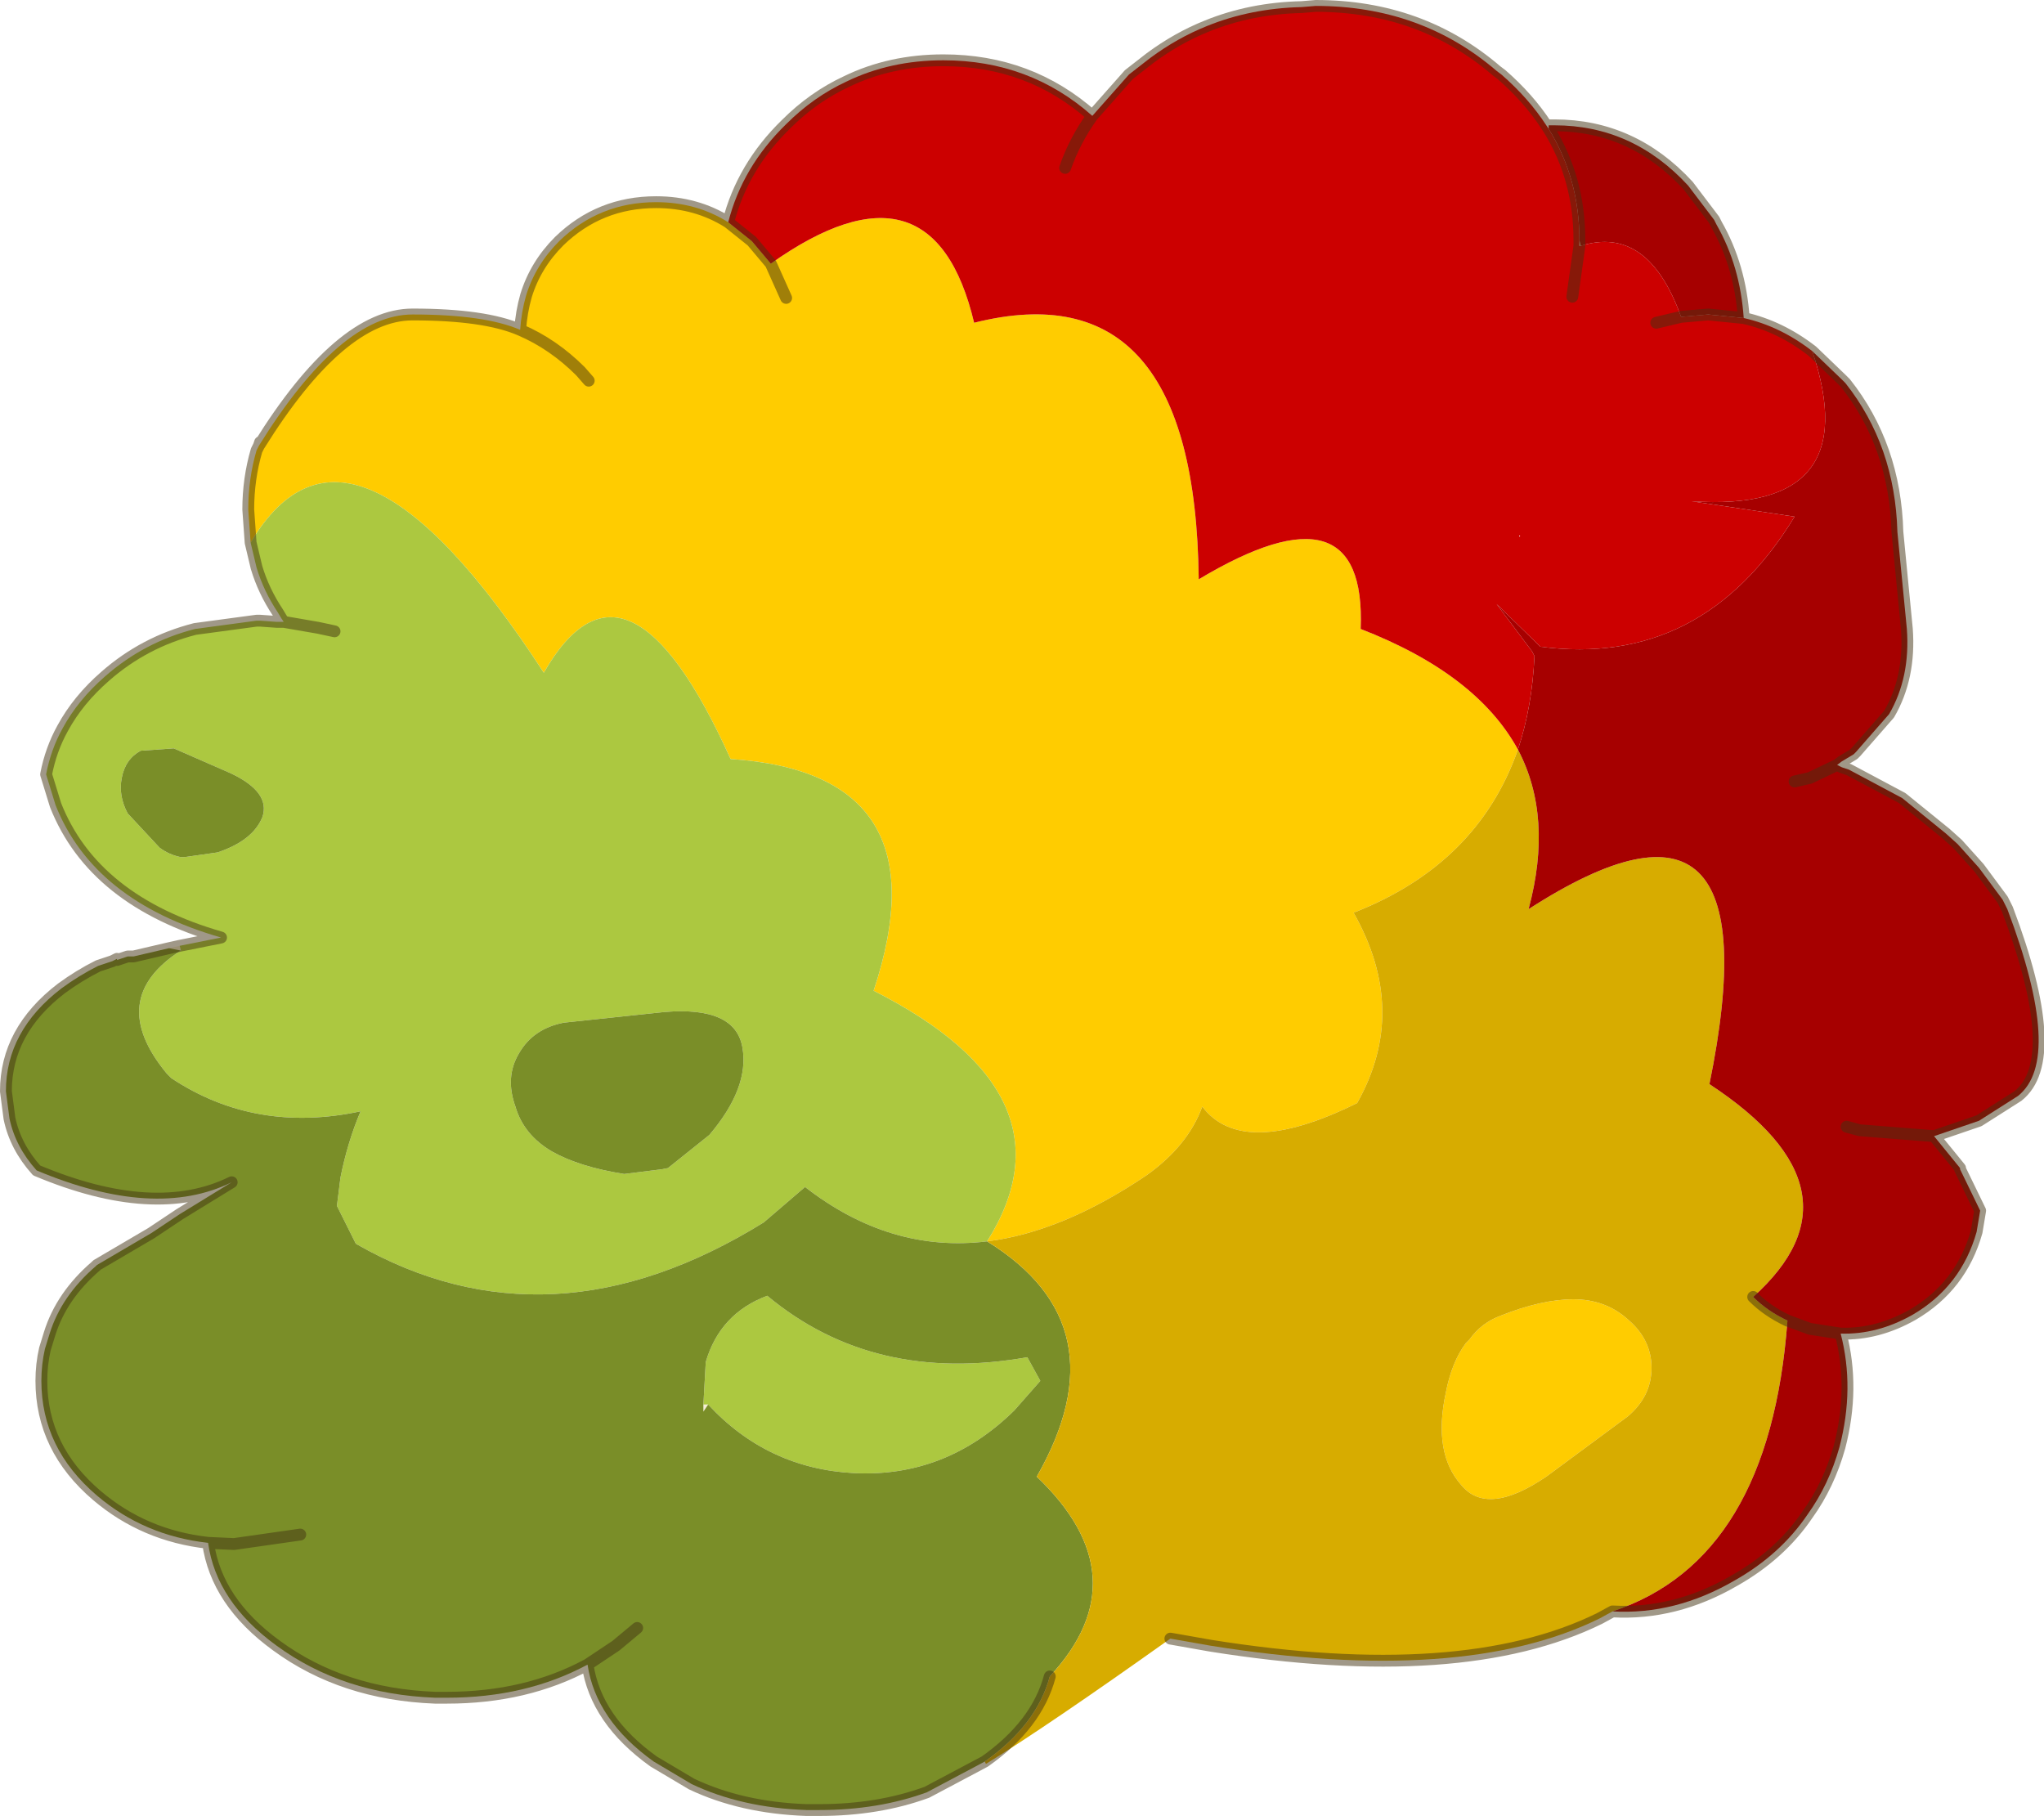 <?xml version="1.0" encoding="UTF-8" standalone="no"?>
<svg xmlns:xlink="http://www.w3.org/1999/xlink" height="76.8px" width="86.45px" xmlns="http://www.w3.org/2000/svg">
  <g transform="matrix(1.0, 0.0, 0.0, 1.0, -303.35, -190.6)">
    <path d="M310.5 230.7 L310.95 230.6 311.0 230.8 310.5 230.7 M314.2 209.65 L314.3 209.45 314.35 209.3 314.4 209.15 314.3 209.45 314.2 209.65 M333.1 250.0 L333.3 250.0 333.1 250.3 333.1 250.0" fill="#f5eed3" fill-rule="evenodd" stroke="none"/>
    <path d="M370.15 200.75 L370.2 201.0 370.15 201.0 370.15 200.75" fill="#dec696" fill-rule="evenodd" stroke="none"/>
    <path d="M313.95 213.55 L313.85 212.15 Q313.85 210.85 314.2 209.65 L314.3 209.45 Q317.75 203.9 320.8 203.9 323.85 203.9 325.35 204.55 325.4 203.8 325.6 203.1 326.0 201.8 327.0 200.8 328.7 199.15 331.1 199.15 332.8 199.15 334.15 200.0 L335.15 200.8 335.95 201.75 Q342.8 196.9 344.55 204.25 353.9 201.9 354.05 215.1 361.15 210.85 360.9 217.2 365.8 219.1 367.55 222.3 365.85 227.15 360.6 229.2 362.95 233.35 360.75 237.25 355.9 239.65 354.2 237.4 353.6 239.05 351.85 240.3 348.3 242.7 345.1 243.1 349.0 236.9 340.3 232.5 343.35 223.3 334.25 222.7 329.85 212.95 326.35 219.05 318.15 206.45 313.95 213.55 M366.8 246.25 Q368.55 245.55 369.9 245.55 371.25 245.55 372.2 246.4 373.2 247.25 373.2 248.45 373.2 249.65 372.2 250.5 L368.75 253.05 Q366.25 254.75 365.15 253.4 363.95 252.05 364.5 249.5 364.75 248.2 365.35 247.4 L365.5 247.25 Q366.0 246.55 366.8 246.25 M328.25 206.7 L327.9 206.3 Q326.75 205.15 325.35 204.55 326.75 205.15 327.9 206.3 L328.25 206.7 M336.6 203.2 L335.95 201.75 336.6 203.2" fill="#ffcc00" fill-rule="evenodd" stroke="none"/>
    <path d="M334.15 200.0 Q334.75 197.65 336.6 195.85 337.75 194.7 339.15 194.05 341.0 193.15 343.25 193.15 346.9 193.15 349.55 195.5 L351.1 193.75 352.0 193.05 Q353.15 192.2 354.4 191.7 356.25 190.95 358.4 190.9 L359.0 190.85 Q363.45 190.85 366.65 193.6 L366.85 193.75 Q368.0 194.75 368.75 195.9 L368.85 196.05 Q370.15 198.15 370.15 200.75 L370.15 201.0 370.2 201.0 Q373.05 200.1 374.45 204.0 L375.6 203.9 377.1 204.05 Q378.65 204.4 380.0 205.45 382.3 212.3 374.9 211.8 L379.25 212.45 Q375.35 218.85 368.5 217.95 L366.65 216.15 368.15 218.15 368.25 218.35 Q368.15 220.5 367.55 222.3 365.8 219.1 360.9 217.2 361.15 210.85 354.05 215.1 353.9 201.9 344.55 204.25 342.8 196.9 335.95 201.75 L335.15 200.8 334.15 200.0 M349.55 195.5 Q348.8 196.55 348.4 197.7 348.8 196.55 349.55 195.5 M373.4 204.25 L374.45 204.0 373.4 204.25 M369.85 203.15 L370.15 201.0 369.85 203.15 M367.6 213.3 L367.65 213.25 367.6 213.25 367.6 213.3" fill="#cc0000" fill-rule="evenodd" stroke="none"/>
    <path d="M310.95 230.6 L312.7 230.25 Q307.3 228.7 305.7 224.65 L305.3 223.35 Q305.5 222.3 306.0 221.4 306.65 220.2 307.8 219.2 309.45 217.75 311.6 217.2 L314.2 216.85 314.35 216.85 315.05 216.9 315.35 216.9 315.25 216.75 315.1 216.5 Q314.5 215.6 314.2 214.6 L313.95 213.55 Q318.15 206.45 326.35 219.05 329.85 212.95 334.25 222.7 343.35 223.3 340.3 232.5 349.0 236.9 345.1 243.1 341.0 243.6 337.4 240.8 L335.65 242.3 Q326.6 247.9 318.4 243.2 L317.6 241.6 317.75 240.4 Q318.05 238.9 318.6 237.6 314.15 238.55 310.6 236.2 L310.4 236.0 Q307.8 232.85 311.0 230.8 L310.95 230.6 M333.1 250.0 L333.2 248.2 Q333.8 246.15 335.8 245.4 340.3 249.15 346.8 248.0 L347.35 249.0 346.25 250.25 Q343.35 253.1 339.45 252.9 335.8 252.7 333.3 250.0 L333.1 250.0 M331.45 233.4 L327.2 233.85 Q325.9 234.1 325.3 235.15 324.7 236.15 325.15 237.4 325.5 238.6 326.7 239.3 327.85 239.95 329.75 240.25 L331.35 240.05 331.6 240.0 333.35 238.6 Q335.05 236.6 334.75 234.9 334.45 233.15 331.45 233.4 M310.7 222.25 L309.3 222.35 Q308.65 222.7 308.5 223.5 308.35 224.25 308.75 225.0 L310.1 226.45 Q310.5 226.75 311.0 226.85 L311.15 226.85 312.55 226.65 Q314.05 226.15 314.45 225.15 314.8 224.1 313.1 223.3 L310.7 222.25 M317.5 217.3 L316.8 217.15 315.35 216.9 316.8 217.15 317.5 217.3" fill="#acc840" fill-rule="evenodd" stroke="none"/>
    <path d="M345.0 265.1 L342.55 266.4 Q340.5 267.15 338.0 267.15 L337.45 267.15 Q334.7 267.05 332.6 266.05 L331.0 265.1 Q328.55 263.35 328.2 261.0 325.6 262.4 322.25 262.4 L321.75 262.4 Q317.85 262.25 315.05 260.2 312.5 258.35 312.15 255.85 309.45 255.55 307.45 253.85 305.1 251.85 305.1 249.0 305.1 248.3 305.25 247.65 L305.45 247.0 Q305.95 245.4 307.4 244.15 L307.45 244.1 309.75 242.75 310.95 241.95 313.15 240.6 Q309.9 242.2 304.9 240.1 304.0 239.1 303.75 237.9 L303.6 236.75 Q303.6 234.2 305.95 232.4 306.7 231.85 307.5 231.45 L308.1 231.25 308.3 231.15 308.3 231.2 308.75 231.05 309.0 231.05 310.5 230.7 311.0 230.8 Q307.8 232.85 310.4 236.0 L310.6 236.2 Q314.15 238.55 318.6 237.6 318.05 238.9 317.75 240.4 L317.6 241.6 318.4 243.2 Q326.6 247.9 335.65 242.3 L337.4 240.8 Q341.0 243.6 345.1 243.1 350.85 246.65 347.2 253.05 351.65 257.3 347.75 261.5 347.2 263.55 345.0 265.1 M331.45 233.4 Q334.45 233.15 334.75 234.9 335.05 236.6 333.35 238.6 L331.6 240.0 331.35 240.05 329.75 240.25 Q327.85 239.95 326.7 239.3 325.5 238.6 325.15 237.4 324.7 236.15 325.3 235.15 325.9 234.1 327.2 233.85 L331.45 233.4 M333.3 250.0 Q335.8 252.7 339.45 252.9 343.35 253.1 346.25 250.25 L347.35 249.0 346.8 248.0 Q340.3 249.15 335.8 245.4 333.8 246.15 333.2 248.2 L333.1 250.0 333.1 250.3 333.3 250.0 M330.3 259.45 L329.4 260.2 328.2 261.0 329.4 260.2 330.3 259.45 M310.7 222.25 L313.1 223.3 Q314.8 224.1 314.45 225.15 314.05 226.15 312.55 226.65 L311.15 226.85 311.0 226.85 Q310.5 226.75 310.1 226.45 L308.75 225.0 Q308.35 224.25 308.5 223.5 308.65 222.7 309.3 222.35 L310.7 222.25 M312.15 255.85 L313.25 255.9 316.05 255.5 313.25 255.9 312.15 255.85" fill="#7a8e28" fill-rule="evenodd" stroke="none"/>
    <path d="M371.55 258.75 L371.0 259.05 Q365.2 261.9 354.55 260.2 L352.85 259.9 Q347.65 263.6 345.05 265.2 L345.0 265.1 Q347.2 263.55 347.75 261.5 351.65 257.3 347.2 253.05 350.85 246.65 345.1 243.1 348.3 242.7 351.85 240.3 353.6 239.05 354.2 237.4 355.9 239.65 360.75 237.25 362.95 233.35 360.6 229.2 365.85 227.15 367.55 222.3 369.05 225.15 368.0 229.05 378.55 222.25 375.65 236.45 382.5 240.95 377.5 245.45 378.1 246.05 378.95 246.45 378.2 256.55 371.55 258.75 M366.8 246.25 Q366.0 246.55 365.5 247.25 L365.35 247.4 Q364.75 248.2 364.5 249.5 363.95 252.05 365.15 253.4 366.25 254.75 368.75 253.05 L372.2 250.5 Q373.2 249.65 373.2 248.45 373.2 247.25 372.2 246.4 371.25 245.55 369.9 245.55 368.55 245.55 366.8 246.25" fill="#d7ac00" fill-rule="evenodd" stroke="none"/>
    <path d="M368.85 196.05 L368.85 195.9 369.1 195.9 Q372.4 195.9 374.75 198.45 L375.85 199.9 375.95 200.1 Q376.95 201.85 377.1 204.05 L375.6 203.9 374.45 204.0 Q373.05 200.1 370.2 201.0 L370.15 200.75 Q370.15 198.15 368.85 196.05 M380.0 205.45 L381.25 206.65 381.4 206.8 Q383.5 209.45 383.6 213.1 L384.0 217.2 Q384.15 219.25 383.25 220.8 L381.85 222.4 381.75 222.5 381.25 222.8 381.05 222.95 381.25 223.05 381.55 223.15 383.8 224.35 385.65 225.85 386.15 226.3 387.05 227.3 388.05 228.65 388.25 229.05 Q390.65 235.4 388.7 236.95 L387.05 238.0 385.15 238.65 386.25 240.0 386.25 240.05 387.1 241.8 386.95 242.7 Q386.3 245.0 384.25 246.2 382.75 247.05 381.2 247.0 381.8 249.3 381.15 251.8 380.7 253.4 379.8 254.65 378.65 256.35 376.7 257.45 374.2 258.9 371.55 258.75 378.2 256.55 378.95 246.45 378.1 246.05 377.5 245.45 382.5 240.95 375.65 236.45 378.55 222.25 368.0 229.05 369.05 225.15 367.55 222.3 368.15 220.5 368.25 218.35 L368.15 218.15 366.65 216.15 368.5 217.95 Q375.35 218.85 379.25 212.45 L374.9 211.8 Q382.3 212.3 380.0 205.45 M379.25 223.65 L379.9 223.5 381.05 222.95 379.9 223.5 379.25 223.65 M381.45 238.25 L382.0 238.4 385.15 238.65 382.0 238.4 381.45 238.25 M378.95 246.45 L379.9 246.8 381.2 247.0 379.9 246.8 378.95 246.45" fill="#a60000" fill-rule="evenodd" stroke="none"/>
    <path d="M334.15 200.0 Q334.75 197.65 336.6 195.85 337.75 194.7 339.15 194.05 341.0 193.15 343.25 193.15 346.9 193.15 349.55 195.5 L351.1 193.75 352.0 193.05 Q353.15 192.2 354.4 191.7 356.25 190.95 358.4 190.9 L359.0 190.85 Q363.45 190.85 366.65 193.6 L366.85 193.75 Q368.0 194.75 368.75 195.9 L368.85 196.05 Q370.15 198.15 370.15 200.75 L370.15 201.0 369.85 203.15 M368.85 195.9 L369.1 195.9 Q372.4 195.9 374.75 198.45 L375.85 199.9 375.95 200.1 Q376.95 201.85 377.1 204.05 378.65 204.4 380.0 205.45 L381.25 206.65 381.4 206.8 Q383.5 209.45 383.6 213.1 L384.0 217.2 Q384.15 219.25 383.25 220.8 L381.85 222.4 381.75 222.5 381.25 222.8 381.05 222.95 381.25 223.05 381.55 223.15 383.8 224.35 385.65 225.85 386.15 226.3 387.05 227.3 388.05 228.65 388.25 229.05 Q390.65 235.4 388.7 236.95 L387.05 238.0 385.15 238.65 386.25 240.0 386.25 240.05 387.1 241.8 386.95 242.7 Q386.3 245.0 384.25 246.2 382.75 247.05 381.2 247.0 381.8 249.3 381.15 251.8 380.7 253.4 379.8 254.65 378.65 256.35 376.7 257.45 374.2 258.9 371.55 258.75 L371.0 259.05 Q365.2 261.9 354.55 260.2 L352.85 259.9 M345.0 265.1 L342.55 266.4 Q340.5 267.15 338.0 267.15 L337.45 267.15 Q334.7 267.05 332.6 266.05 L331.0 265.1 Q328.55 263.35 328.2 261.0 325.6 262.4 322.25 262.4 L321.75 262.4 Q317.85 262.25 315.05 260.2 312.5 258.35 312.15 255.85 309.45 255.55 307.45 253.85 305.1 251.85 305.1 249.0 305.1 248.3 305.25 247.65 L305.45 247.0 Q305.95 245.4 307.4 244.15 L307.45 244.1 309.75 242.75 310.95 241.95 313.15 240.6 Q309.9 242.2 304.9 240.1 304.0 239.1 303.75 237.9 L303.6 236.75 Q303.6 234.2 305.95 232.4 306.7 231.85 307.5 231.45 L308.1 231.25 308.3 231.15 308.3 231.2 308.75 231.05 309.0 231.05 310.5 230.7 310.95 230.6 312.7 230.25 Q307.3 228.7 305.7 224.65 L305.3 223.35 Q305.5 222.3 306.0 221.4 306.65 220.2 307.8 219.2 309.45 217.75 311.6 217.2 L314.2 216.85 314.35 216.85 315.05 216.9 315.35 216.9 315.25 216.75 315.1 216.5 Q314.5 215.6 314.2 214.6 L313.95 213.55 313.85 212.15 Q313.85 210.85 314.2 209.65 L314.3 209.45 314.35 209.3 M314.3 209.45 Q317.75 203.9 320.8 203.9 323.85 203.9 325.35 204.55 325.4 203.8 325.6 203.1 326.0 201.8 327.0 200.8 328.7 199.15 331.1 199.15 332.8 199.15 334.15 200.0 L335.15 200.8 335.95 201.75 336.6 203.2 M348.4 197.7 Q348.8 196.55 349.55 195.5 M374.45 204.0 L375.6 203.9 377.1 204.05 M374.45 204.0 L373.4 204.25 M381.05 222.95 L379.9 223.5 379.25 223.65 M385.15 238.65 L382.0 238.4 381.45 238.25 M378.95 246.45 Q378.1 246.05 377.5 245.45 M347.75 261.5 Q347.2 263.55 345.0 265.1 M381.2 247.0 L379.9 246.8 378.95 246.45 M325.35 204.55 Q326.75 205.15 327.9 206.3 L328.25 206.7 M328.2 261.0 L329.4 260.2 330.3 259.45 M315.35 216.9 L316.8 217.15 317.5 217.3 M316.05 255.5 L313.25 255.9 312.15 255.85" fill="none" stroke="#423213" stroke-linecap="round" stroke-linejoin="round" stroke-opacity="0.502" stroke-width="0.5"/>
  </g>
</svg>
